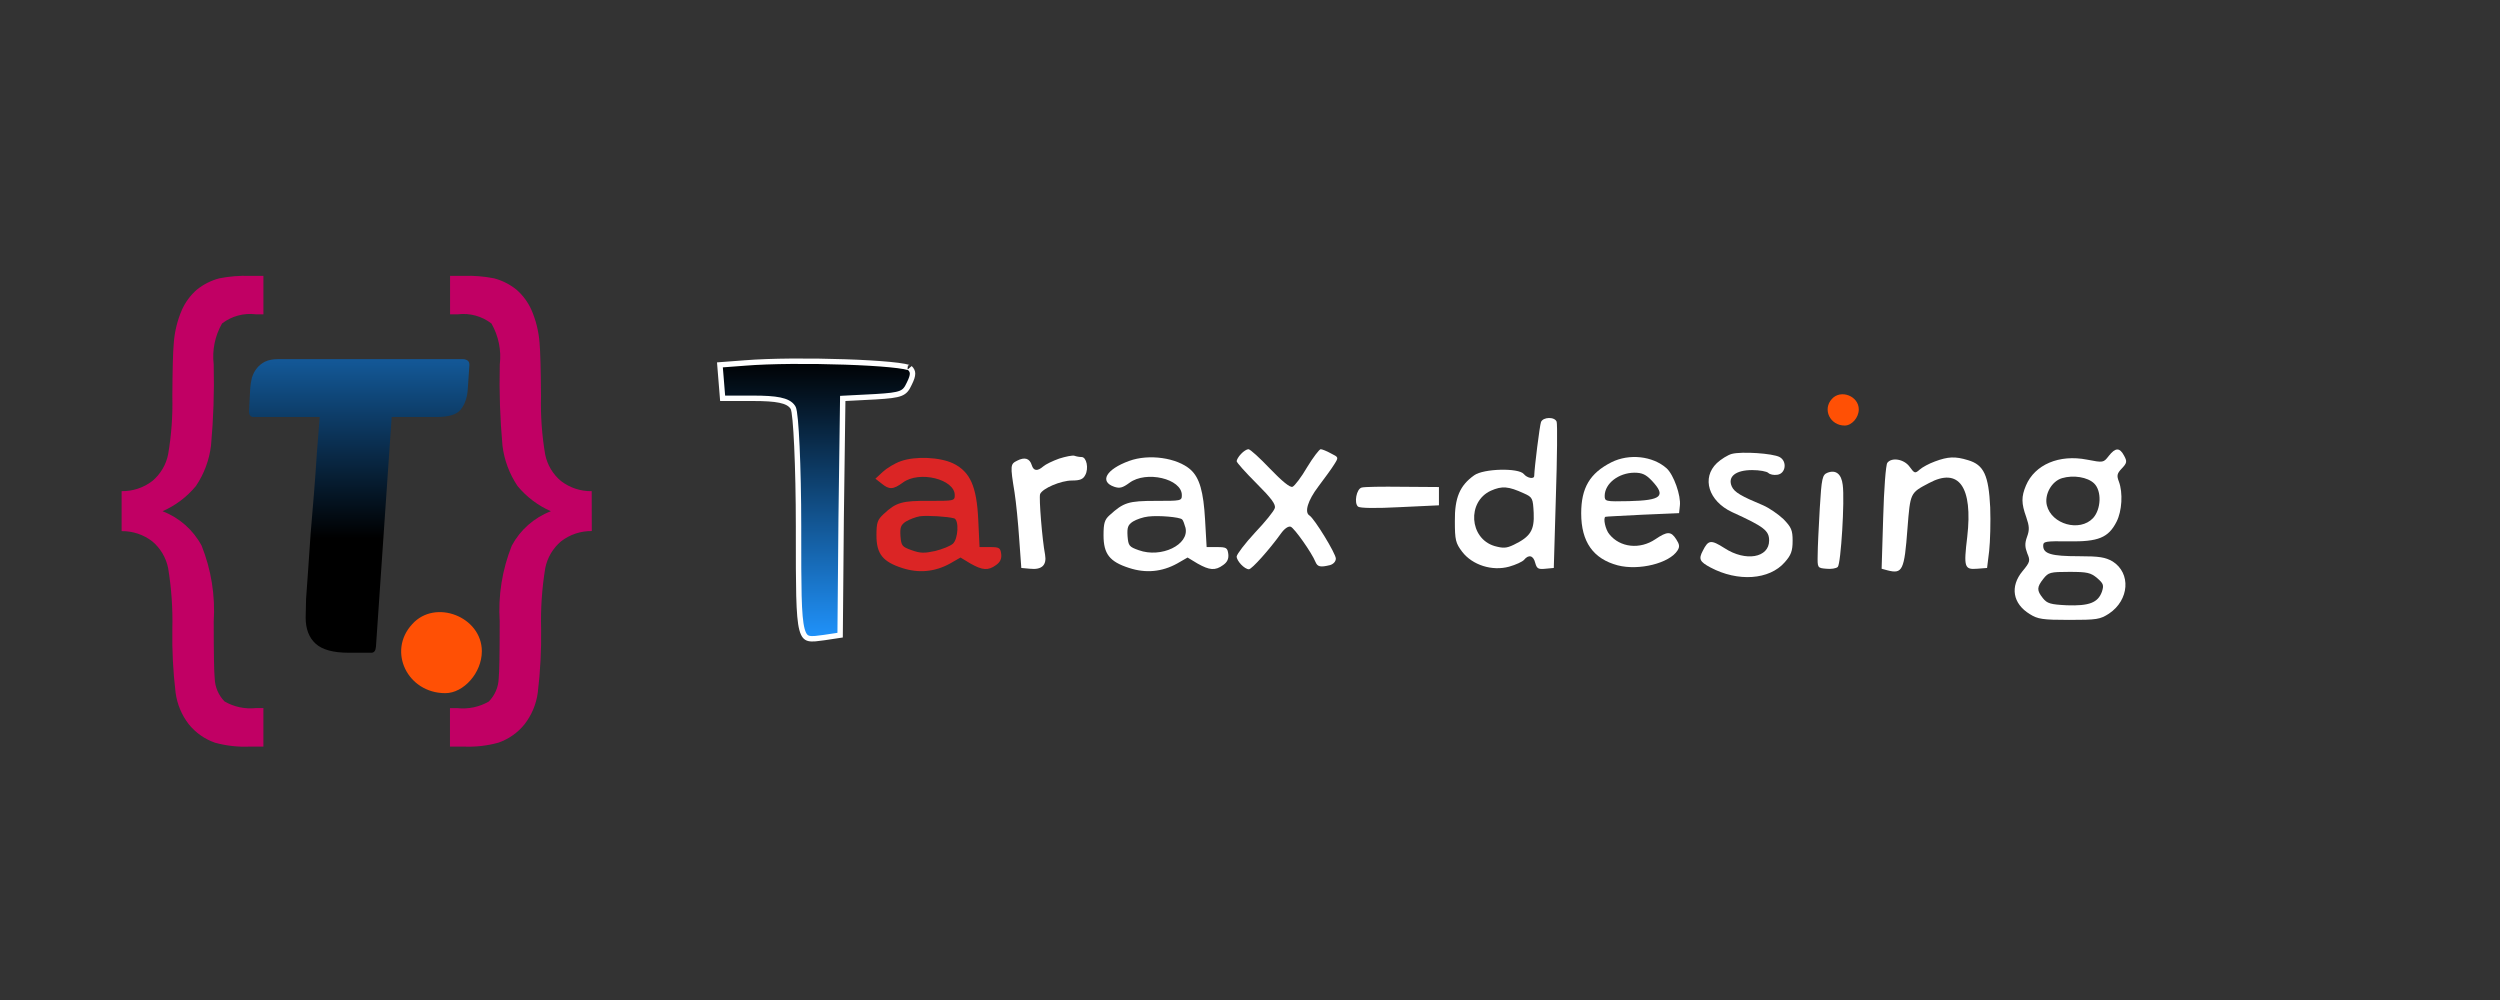 <svg width="8675" height="3470" viewBox="0 0 8675 3470" fill="none" xmlns="http://www.w3.org/2000/svg">
<rect x="0" y="0" width="8675" height="3470" fill="#333333" stroke="none"/>
<path d="M5347.27 1464.52C5342.74 1476.29 5324.62 1621.21 5323.72 1651.1C5323.72 1663.78 5299.26 1659.25 5287.49 1644.76C5269.37 1623.02 5148.01 1625.74 5115.4 1649.29C5065.58 1684.61 5047.47 1727.18 5048.38 1808.7C5048.38 1873.91 5051.09 1884.78 5073.74 1914.67C5109.06 1960.86 5177.89 1982.6 5236.77 1966.29C5259.41 1959.95 5282.96 1949.08 5288.39 1942.74C5304.7 1922.82 5321 1927.35 5327.34 1953.61C5332.77 1972.63 5337.3 1976.26 5362.66 1973.54L5391.65 1970.82L5398.89 1723.56C5403.42 1587.7 5404.33 1470.86 5401.61 1463.61C5395.27 1445.5 5354.51 1446.41 5347.27 1464.52ZM5287.49 1711.78C5318.28 1725.37 5319.19 1728.99 5321.91 1779.71C5324.62 1839.49 5311.04 1862.13 5253.07 1890.21C5226.8 1902.89 5215.94 1902.89 5186.05 1894.74C5098.19 1868.47 5090.04 1740.77 5173.37 1702.73C5212.31 1685.52 5234.05 1687.33 5287.49 1711.78Z" fill="white"/>
<path d="M6356.67 1384.27C6323.16 1420.5 6350.33 1476.66 6401.05 1476.66C6425.51 1476.66 6449.96 1449.49 6449.96 1420.5C6449.96 1374.31 6387.47 1349.86 6356.67 1384.27Z" fill="#FF5005"/>
<path d="M2584.77 1259.56L2584.74 1259.56L2584.71 1259.57L2498.13 1266.1L2502.8 1323.71L2507.53 1382.09H2612.99C2653.85 1382.09 2684.09 1383.89 2705.92 1388.4C2727.6 1392.88 2742.95 1400.42 2751.34 1413.62L2751.36 1413.65L2751.38 1413.68C2752.78 1415.91 2753.62 1418.7 2754.21 1421.01C2754.87 1423.58 2755.49 1426.72 2756.07 1430.29C2757.23 1437.44 2758.35 1446.9 2759.42 1458.32C2761.56 1481.17 2763.55 1512.36 2765.26 1549.56C2768.66 1624 2770.93 1722.87 2770.93 1828.05C2770.93 1835.09 2770.93 1842.01 2770.92 1848.8C2770.92 1942.64 2770.91 2013.55 2772.28 2067.03C2773.76 2124.64 2776.82 2161.07 2782.84 2183.86C2785.83 2195.17 2789.36 2202.36 2793.19 2207C2796.83 2211.41 2801.08 2213.93 2806.59 2215.3C2812.4 2216.74 2819.75 2216.92 2829.41 2216.13C2837.37 2215.48 2846.29 2214.23 2856.64 2212.78C2858.84 2212.47 2861.1 2212.16 2863.44 2211.83L2915.23 2203.99L2918.79 1800.8L2918.79 1800.77L2918.79 1800.75L2924.22 1391.36L2924.34 1382.56L2933.13 1382.11L3038.12 1376.68C3038.13 1376.67 3038.15 1376.67 3038.16 1376.67C3083.87 1373.93 3108.91 1371.22 3124.88 1364.87C3132.46 1361.86 3137.77 1358.08 3142.2 1353.08C3146.78 1347.91 3150.74 1341.09 3155.12 1331.45L3155.19 1331.29L3155.27 1331.13C3163.29 1315.09 3166.5 1304.51 3166.5 1296.61C3166.5 1289.53 3163.9 1283.66 3157.07 1276.8C3157.11 1276.84 3157.13 1276.87 3157.12 1276.87C3157.1 1276.9 3156.03 1276.18 3152.67 1275.11C3149.17 1273.99 3144.31 1272.83 3138.08 1271.67C3125.65 1269.34 3108.62 1267.15 3087.99 1265.15C3046.76 1261.16 2991.84 1258 2931.94 1255.96C2812.07 1251.89 2673.01 1252.36 2584.77 1259.56Z" fill="url(#paint0_linear_811_328)" stroke="white" stroke-width="18.793"/>
<path d="M4306.59 1575.02C4297.53 1584.08 4291.19 1595.85 4291.19 1600.38C4291.19 1604.91 4321.98 1639.33 4360.02 1677.37C4411.65 1728.99 4427.95 1750.73 4423.42 1763.41C4420.71 1773.37 4389.91 1811.41 4354.59 1848.55C4320.17 1885.68 4292.09 1922.82 4291.19 1930.97C4291.19 1946.37 4318.36 1975.35 4333.76 1975.35C4343.72 1975.35 4405.31 1906.51 4444.26 1852.17C4456.94 1834.06 4470.52 1825 4478.67 1827.72C4491.35 1832.25 4552.04 1918.29 4564.72 1949.99C4571.96 1967.2 4581.93 1969.01 4615.44 1960.86C4627.21 1957.24 4635.36 1948.18 4635.36 1938.22C4635.36 1921.01 4561.1 1799.64 4543.89 1788.77C4525.77 1777.9 4537.55 1737.14 4574.68 1688.23C4596.42 1659.25 4621.78 1624.83 4629.93 1611.25C4645.33 1586.79 4645.33 1586.79 4618.16 1573.21C4603.66 1565.06 4587.36 1558.72 4582.83 1558.72C4578.3 1558.72 4556.57 1586.79 4535.73 1621.21C4515.81 1655.63 4492.26 1686.42 4485.01 1689.14C4476.86 1692.76 4448.79 1670.12 4407.12 1626.65C4371.8 1589.51 4338.29 1558.72 4331.95 1558.72C4326.51 1558.72 4314.74 1565.96 4306.59 1575.02Z" fill="white"/>
<path d="M7317.22 1582.27C7299.11 1605.81 7298.2 1605.81 7242.05 1594.95C7145.13 1575.93 7060.9 1612.15 7030.11 1684.61C7013.8 1723.56 7013.8 1746.2 7031.01 1794.21C7041.88 1825.91 7042.79 1838.59 7033.73 1863.04C7025.58 1885.68 7026.48 1898.36 7034.63 1920.1C7045.5 1945.46 7044.6 1949.99 7018.33 1981.69C6973.95 2035.13 6983.91 2094.91 7043.69 2131.14C7070.86 2148.34 7088.07 2151.06 7179.55 2151.06C7276.46 2151.06 7287.33 2149.25 7318.13 2129.32C7388.77 2082.23 7395.11 1988.94 7330.81 1948.18C7305.45 1933.69 7285.52 1930.06 7213.06 1930.06C7118.87 1930.06 7089.88 1921.91 7089.88 1893.84C7089.88 1878.44 7097.13 1877.53 7178.64 1878.44C7280.99 1880.25 7316.31 1865.76 7344.39 1810.51C7363.41 1773.37 7367.04 1709.97 7352.54 1671.03C7344.39 1650.19 7346.2 1642.95 7362.51 1625.74C7380.62 1606.72 7381.53 1601.29 7370.66 1581.36C7355.26 1552.38 7340.77 1552.38 7317.22 1582.27ZM7266.5 1677.37C7293.67 1703.63 7290.95 1767.03 7262.88 1797.83C7216.68 1846.74 7118.87 1819.57 7102.56 1753.45C7093.51 1716.31 7118.87 1670.12 7155.1 1659.25C7194.95 1647.48 7243.86 1655.63 7266.5 1677.37ZM7277.37 2006.15C7299.11 2025.17 7300.92 2030.6 7293.67 2053.24C7280.09 2091.28 7249.29 2103.06 7172.3 2100.34C7115.24 2097.62 7103.47 2094 7088.98 2075.89C7067.24 2048.71 7067.24 2037.85 7090.79 2007.96C7108 1986.22 7114.34 1984.41 7180.46 1984.41C7242.95 1984.41 7254.73 1987.13 7277.37 2006.15Z" fill="white"/>
<path d="M6009.35 1575.02C5995.77 1578.64 5972.22 1593.13 5957.73 1606.72C5903.38 1658.35 5928.74 1738.96 6010.26 1777C6121.66 1827.72 6138.87 1841.3 6138.87 1875.72C6138.87 1935.5 6057.36 1949.99 5983.99 1901.99C5936.89 1872.1 5927.84 1873 5908.82 1911.04C5893.42 1940.03 5897.95 1949.08 5935.08 1969.01C6030.18 2019.73 6139.78 2012.48 6193.21 1950.9C6214.95 1926.44 6220.39 1911.95 6220.39 1876.63C6220.39 1839.49 6215.86 1829.53 6188.69 1801.45C6170.57 1784.24 6138.87 1762.5 6118.04 1753.45C6041.96 1721.75 6018.41 1708.16 6009.35 1688.23C5993.95 1653.82 6022.94 1631.17 6080 1631.17C6105.36 1631.17 6130.72 1635.7 6136.15 1641.14C6141.59 1646.57 6155.17 1649.29 6166.95 1647.48C6196.84 1643.85 6202.27 1600.38 6175.1 1585.89C6151.55 1573.21 6043.77 1565.96 6009.35 1575.02Z" fill="white"/>
<path d="M3675.29 1591.32C3652.65 1599.47 3628.2 1611.25 3620.04 1618.49C3600.12 1635.7 3586.53 1634.8 3580.19 1613.96C3572.95 1590.42 3555.74 1584.98 3529.47 1598.57C3505.92 1610.34 3505.02 1613.96 3520.41 1708.16C3525.85 1742.58 3533.09 1815.94 3536.72 1871.19L3543.96 1970.82L3573.85 1973.54C3615.52 1978.07 3632.72 1960.86 3626.38 1924.63C3616.42 1873 3604.65 1727.18 3609.18 1714.5C3617.33 1694.57 3681.63 1667.4 3719.67 1667.4C3747.75 1667.4 3758.62 1662.87 3765.87 1648.38C3778.55 1625.74 3770.4 1585.89 3753.19 1585.89C3745.94 1585.89 3735.07 1584.08 3727.83 1581.36C3721.49 1579.55 3697.94 1584.08 3675.29 1591.32Z" fill="white"/>
<path d="M3125.52 1600.38C3104.69 1607.63 3076.61 1624.83 3063.02 1637.51L3037.66 1661.06L3058.49 1677.37C3085.67 1700.01 3099.25 1699.1 3132.76 1674.65C3189.82 1632.08 3313 1662.87 3313 1718.12C3313 1738.05 3310.29 1738.05 3224.24 1738.05C3130.05 1737.14 3109.21 1743.48 3066.65 1783.34C3044.91 1803.26 3041.29 1813.23 3041.29 1857.61C3041.29 1921.91 3063.02 1949.08 3130.05 1970.82C3188.01 1989.84 3244.17 1984.41 3296.7 1955.42L3332.93 1934.59L3367.35 1955.42C3409.01 1978.97 3428.94 1980.78 3456.11 1960.86C3470.6 1950.9 3476.03 1939.12 3474.22 1922.82C3471.51 1901.08 3467.88 1898.36 3435.28 1898.36H3399.05L3394.52 1803.26C3389.08 1687.33 3366.44 1637.51 3308.47 1608.53C3262.28 1585.89 3175.33 1582.27 3125.52 1600.38ZM3311.19 1798.73C3328.4 1805.07 3324.78 1870.29 3306.66 1886.59C3297.61 1894.74 3270.43 1905.61 3245.07 1911.95C3207.94 1920.1 3193.45 1920.1 3163.56 1909.23C3130.05 1897.46 3127.33 1893.83 3124.61 1860.32C3122.8 1830.43 3125.52 1821.38 3143.63 1809.6C3155.41 1802.36 3177.14 1794.21 3191.64 1791.49C3217.9 1787.86 3288.55 1792.39 3311.19 1798.73Z" fill="#DB2525"/>
<path d="M3918.03 1599.47C3838.33 1628.46 3813.87 1671.03 3866.4 1689.14C3885.42 1695.48 3895.39 1692.76 3918.93 1675.55C3976.9 1632.08 4100.99 1661.06 4100.99 1718.12C4100.99 1738.05 4098.27 1738.05 4010.41 1738.05C3915.31 1738.05 3899.01 1743.48 3850.1 1787.86C3832.89 1803.26 3829.27 1815.94 3829.27 1857.61C3829.27 1921.91 3850.1 1949.08 3918.03 1970.82C3976 1989.84 4032.15 1984.41 4084.68 1955.42L4120.91 1934.59L4155.33 1955.42C4196.99 1978.97 4216.92 1980.78 4244.09 1960.86C4258.58 1950.9 4264.02 1939.12 4262.21 1922.82C4259.49 1901.08 4255.87 1898.36 4223.26 1898.36H4187.03L4181.6 1803.26C4176.16 1706.35 4162.58 1657.44 4130.87 1629.36C4084.68 1588.61 3986.86 1574.11 3918.03 1599.47ZM4101.89 1802.36C4105.51 1805.07 4110.04 1818.66 4113.67 1831.34C4127.25 1890.21 4029.43 1937.31 3951.54 1909.23C3918.03 1897.46 3915.31 1893.83 3912.59 1860.32C3910.78 1830.43 3913.5 1821.38 3931.62 1809.6C3943.39 1802.36 3966.94 1794.21 3984.15 1792.39C4020.38 1787.86 4093.74 1794.21 4101.89 1802.36Z" fill="white"/>
<path d="M5591.81 1604C5516.64 1642.04 5486.75 1692.76 5486.75 1781.52C5486.75 1880.25 5528.41 1939.12 5613.55 1961.76C5686.91 1980.78 5792.88 1954.52 5820.96 1910.14C5829.11 1897.46 5828.21 1889.3 5816.43 1871.19C5798.32 1843.11 5785.64 1843.11 5743.97 1871.19C5690.54 1907.42 5621.7 1900.17 5584.57 1853.98C5570.98 1838.58 5561.92 1796.92 5570.98 1793.3C5571.89 1792.39 5629.85 1789.67 5699.59 1786.05L5826.4 1780.62L5829.11 1755.26C5833.64 1719.93 5807.37 1646.57 5782.92 1624.83C5734.92 1582.26 5653.4 1573.21 5591.81 1604ZM5732.2 1668.31C5782.01 1721.75 5765.71 1736.24 5652.5 1738.95C5570.07 1740.77 5568.26 1739.86 5568.26 1719.93C5569.17 1677.36 5616.27 1641.14 5670.61 1640.23C5698.69 1640.23 5711.37 1646.57 5732.2 1668.31Z" fill="white"/>
<path d="M6714.01 1601.29C6694.08 1608.53 6670.53 1621.21 6661.47 1629.36C6645.17 1643.86 6643.36 1642.95 6626.15 1619.4C6607.13 1593.13 6564.56 1585.89 6549.16 1605.82C6543.73 1612.16 6537.39 1697.29 6534.67 1795.11L6529.24 1973.54L6549.16 1978.97C6601.7 1992.56 6608.04 1979.88 6618.91 1834.06C6628.87 1709.07 6627.96 1710.88 6693.17 1676.46C6797.33 1620.31 6846.24 1689.14 6826.32 1863.04C6813.64 1968.11 6816.35 1977.16 6860.73 1973.54L6895.15 1970.82L6902.4 1911.95C6906.02 1879.34 6907.83 1811.41 6906.02 1760.69C6900.59 1649.29 6884.28 1613.06 6829.03 1596.76C6784.65 1583.17 6760.2 1584.08 6714.01 1601.29Z" fill="white"/>
<path d="M6341.75 1640.23C6323.64 1647.48 6320.92 1657.44 6314.58 1764.31C6310.96 1827.72 6307.34 1900.17 6307.34 1925.53C6306.43 1970.82 6306.43 1970.82 6337.22 1973.54C6353.53 1975.35 6371.64 1972.63 6377.08 1967.2C6387.95 1956.33 6401.53 1735.33 6394.29 1682.8C6389.76 1644.76 6370.74 1629.36 6341.75 1640.23Z" fill="white"/>
<path d="M4725.03 1691.86C4706.92 1696.39 4697.86 1745.29 4712.35 1757.97C4719.6 1763.41 4773.03 1764.32 4858.17 1759.79L4993.13 1753.45V1721.75V1690.05L4866.32 1689.14C4796.58 1688.23 4733.18 1689.14 4725.03 1691.86Z" fill="white"/>
<path d="M422 1704.28C460.516 1704.94 498.115 1692.51 528.649 1669.02C556.895 1645.35 576.221 1612.74 583.437 1576.6C594.738 1510.43 599.616 1443.33 598.002 1376.23C598.546 1281.63 600.248 1219.31 603.106 1189.27C606.088 1149.7 615.705 1110.91 631.555 1074.52C643.554 1048.03 661.073 1024.41 682.94 1005.24C705.962 986.643 732.694 973.184 761.344 965.765C795.934 958.936 831.19 956.081 866.428 957.258H914.07V1090.65H887.731C845.968 1085.36 803.807 1096.81 770.464 1122.51C745.787 1165.63 735.645 1215.55 741.539 1264.89C743.823 1358.75 740.71 1452.67 732.215 1546.18C726.121 1596.39 708.207 1644.43 679.945 1686.38C648.693 1724.27 608.965 1754.27 563.972 1773.97C622.043 1796.17 670.172 1838.55 699.546 1893.35C732.913 1976.82 747.28 2066.68 741.607 2156.4C741.607 2266.88 742.741 2332.67 745.01 2353.77C745.914 2383.93 758.164 2412.63 779.312 2434.15C812.113 2453.01 850.032 2461.04 887.662 2457.08H914.001V2590.68H866.36C825.672 2592.51 784.95 2587.92 745.691 2577.07C710.375 2564.72 679.18 2542.81 655.58 2513.78C630.483 2481.61 614.477 2443.3 609.231 2402.84C600.537 2329.81 596.785 2256.27 598.002 2182.74C599.82 2111.97 594.944 2041.19 583.437 1971.34C576.162 1935.16 556.851 1902.52 528.649 1878.71C498.169 1855.08 460.564 1842.51 422 1843.05V1704.28ZM2053.52 1842.78C2014.96 1842.24 1977.35 1854.81 1946.87 1878.44C1918.67 1902.24 1899.36 1934.89 1892.08 1971.07C1880.61 2040.99 1875.78 2111.84 1877.65 2182.67C1878.78 2256.21 1874.94 2329.75 1866.15 2402.77C1860.91 2443.23 1844.9 2481.54 1819.8 2513.71C1796.2 2542.74 1765.01 2564.65 1729.69 2577C1690.43 2587.85 1649.71 2592.44 1609.02 2590.62H1561.38V2457.29H1587.72C1625.35 2461.24 1663.27 2453.21 1696.07 2434.35C1717.35 2412.77 1729.66 2383.93 1730.51 2353.63C1732.78 2332.67 1733.91 2266.88 1733.91 2156.26C1728.24 2066.54 1742.61 1976.69 1775.97 1893.21C1805.37 1838.47 1853.5 1796.14 1911.55 1773.97C1866.66 1754.26 1827.03 1724.28 1795.85 1686.45C1767.59 1644.5 1749.67 1596.45 1743.58 1546.24C1735.08 1452.74 1731.97 1358.82 1734.25 1264.95C1740.15 1215.62 1730.01 1165.7 1705.33 1122.57C1671.99 1096.88 1629.82 1085.42 1588.06 1090.72H1561.72V957.258H1609.36C1644.51 956.102 1679.68 958.956 1714.18 965.765C1742.76 973.231 1769.42 986.712 1792.38 1005.31C1814.24 1024.48 1831.76 1048.1 1843.76 1074.59C1859.61 1110.98 1869.23 1149.77 1872.21 1189.34C1875.02 1219.38 1876.72 1281.7 1877.31 1376.3C1875.64 1443.47 1880.47 1510.64 1891.74 1576.87C1899 1612.94 1918.32 1645.47 1946.53 1669.09C1977.06 1692.58 2014.66 1705.01 2053.18 1704.35L2053.52 1842.78Z" fill="#C10064"/>
<path d="M1359.1 1447.08L1304.58 2243.48C1303.62 2257.83 1298.36 2265 1288.79 2265H1209.87C1156.3 2265 1118.03 2254.48 1095.07 2233.43C1072.11 2212.39 1060.64 2182.25 1060.64 2143.03C1060.64 2128.68 1061.11 2107.16 1062.07 2078.46C1063.98 2049.76 1066.38 2016.28 1069.24 1978.01C1072.11 1938.79 1074.98 1896.7 1077.85 1851.74C1081.68 1805.82 1085.51 1759.9 1089.33 1713.98C1093.16 1667.11 1096.51 1620.71 1099.38 1574.79C1103.21 1528.87 1106.55 1486.3 1109.42 1447.08H879.833C869.31 1447.08 864.048 1440.39 864.048 1426.99L868.353 1346.64C869.31 1334.2 871.223 1322.24 874.093 1310.76C877.919 1298.33 883.659 1287.33 891.312 1277.76C898.965 1268.19 908.531 1260.54 920.011 1254.8C932.447 1249.06 947.275 1246.19 964.494 1246.19H1605.91C1611.65 1246.19 1616.91 1247.63 1621.7 1250.5C1626.48 1253.37 1628.87 1258.63 1628.87 1266.28L1623.13 1350.94C1621.22 1379.64 1613.09 1403.08 1598.74 1421.25C1585.35 1438.47 1557.13 1447.08 1514.08 1447.08H1359.1Z" fill="url(#paint1_linear_811_328)"/>
<path d="M1430.3 2165.91C1343.47 2259.78 1413.87 2405.27 1545.28 2405.27C1608.64 2405.27 1672 2334.87 1672 2259.78C1672 2140.1 1510.08 2076.74 1430.3 2165.91Z" fill="#FF5005"/>
<defs>
<linearGradient id="paint0_linear_811_328" x1="2831.95" y1="2225.99" x2="2831.95" y2="1244" gradientUnits="userSpaceOnUse">
<stop stop-color="#2094FE"/>
<stop offset="1"/>
</linearGradient>
<linearGradient id="paint1_linear_811_328" x1="1349.54" y1="830" x2="1349.54" y2="1867.94" gradientUnits="userSpaceOnUse">
<stop stop-color="#2094FE"/>
<stop offset="1"/>
</linearGradient>
</defs>
</svg>
